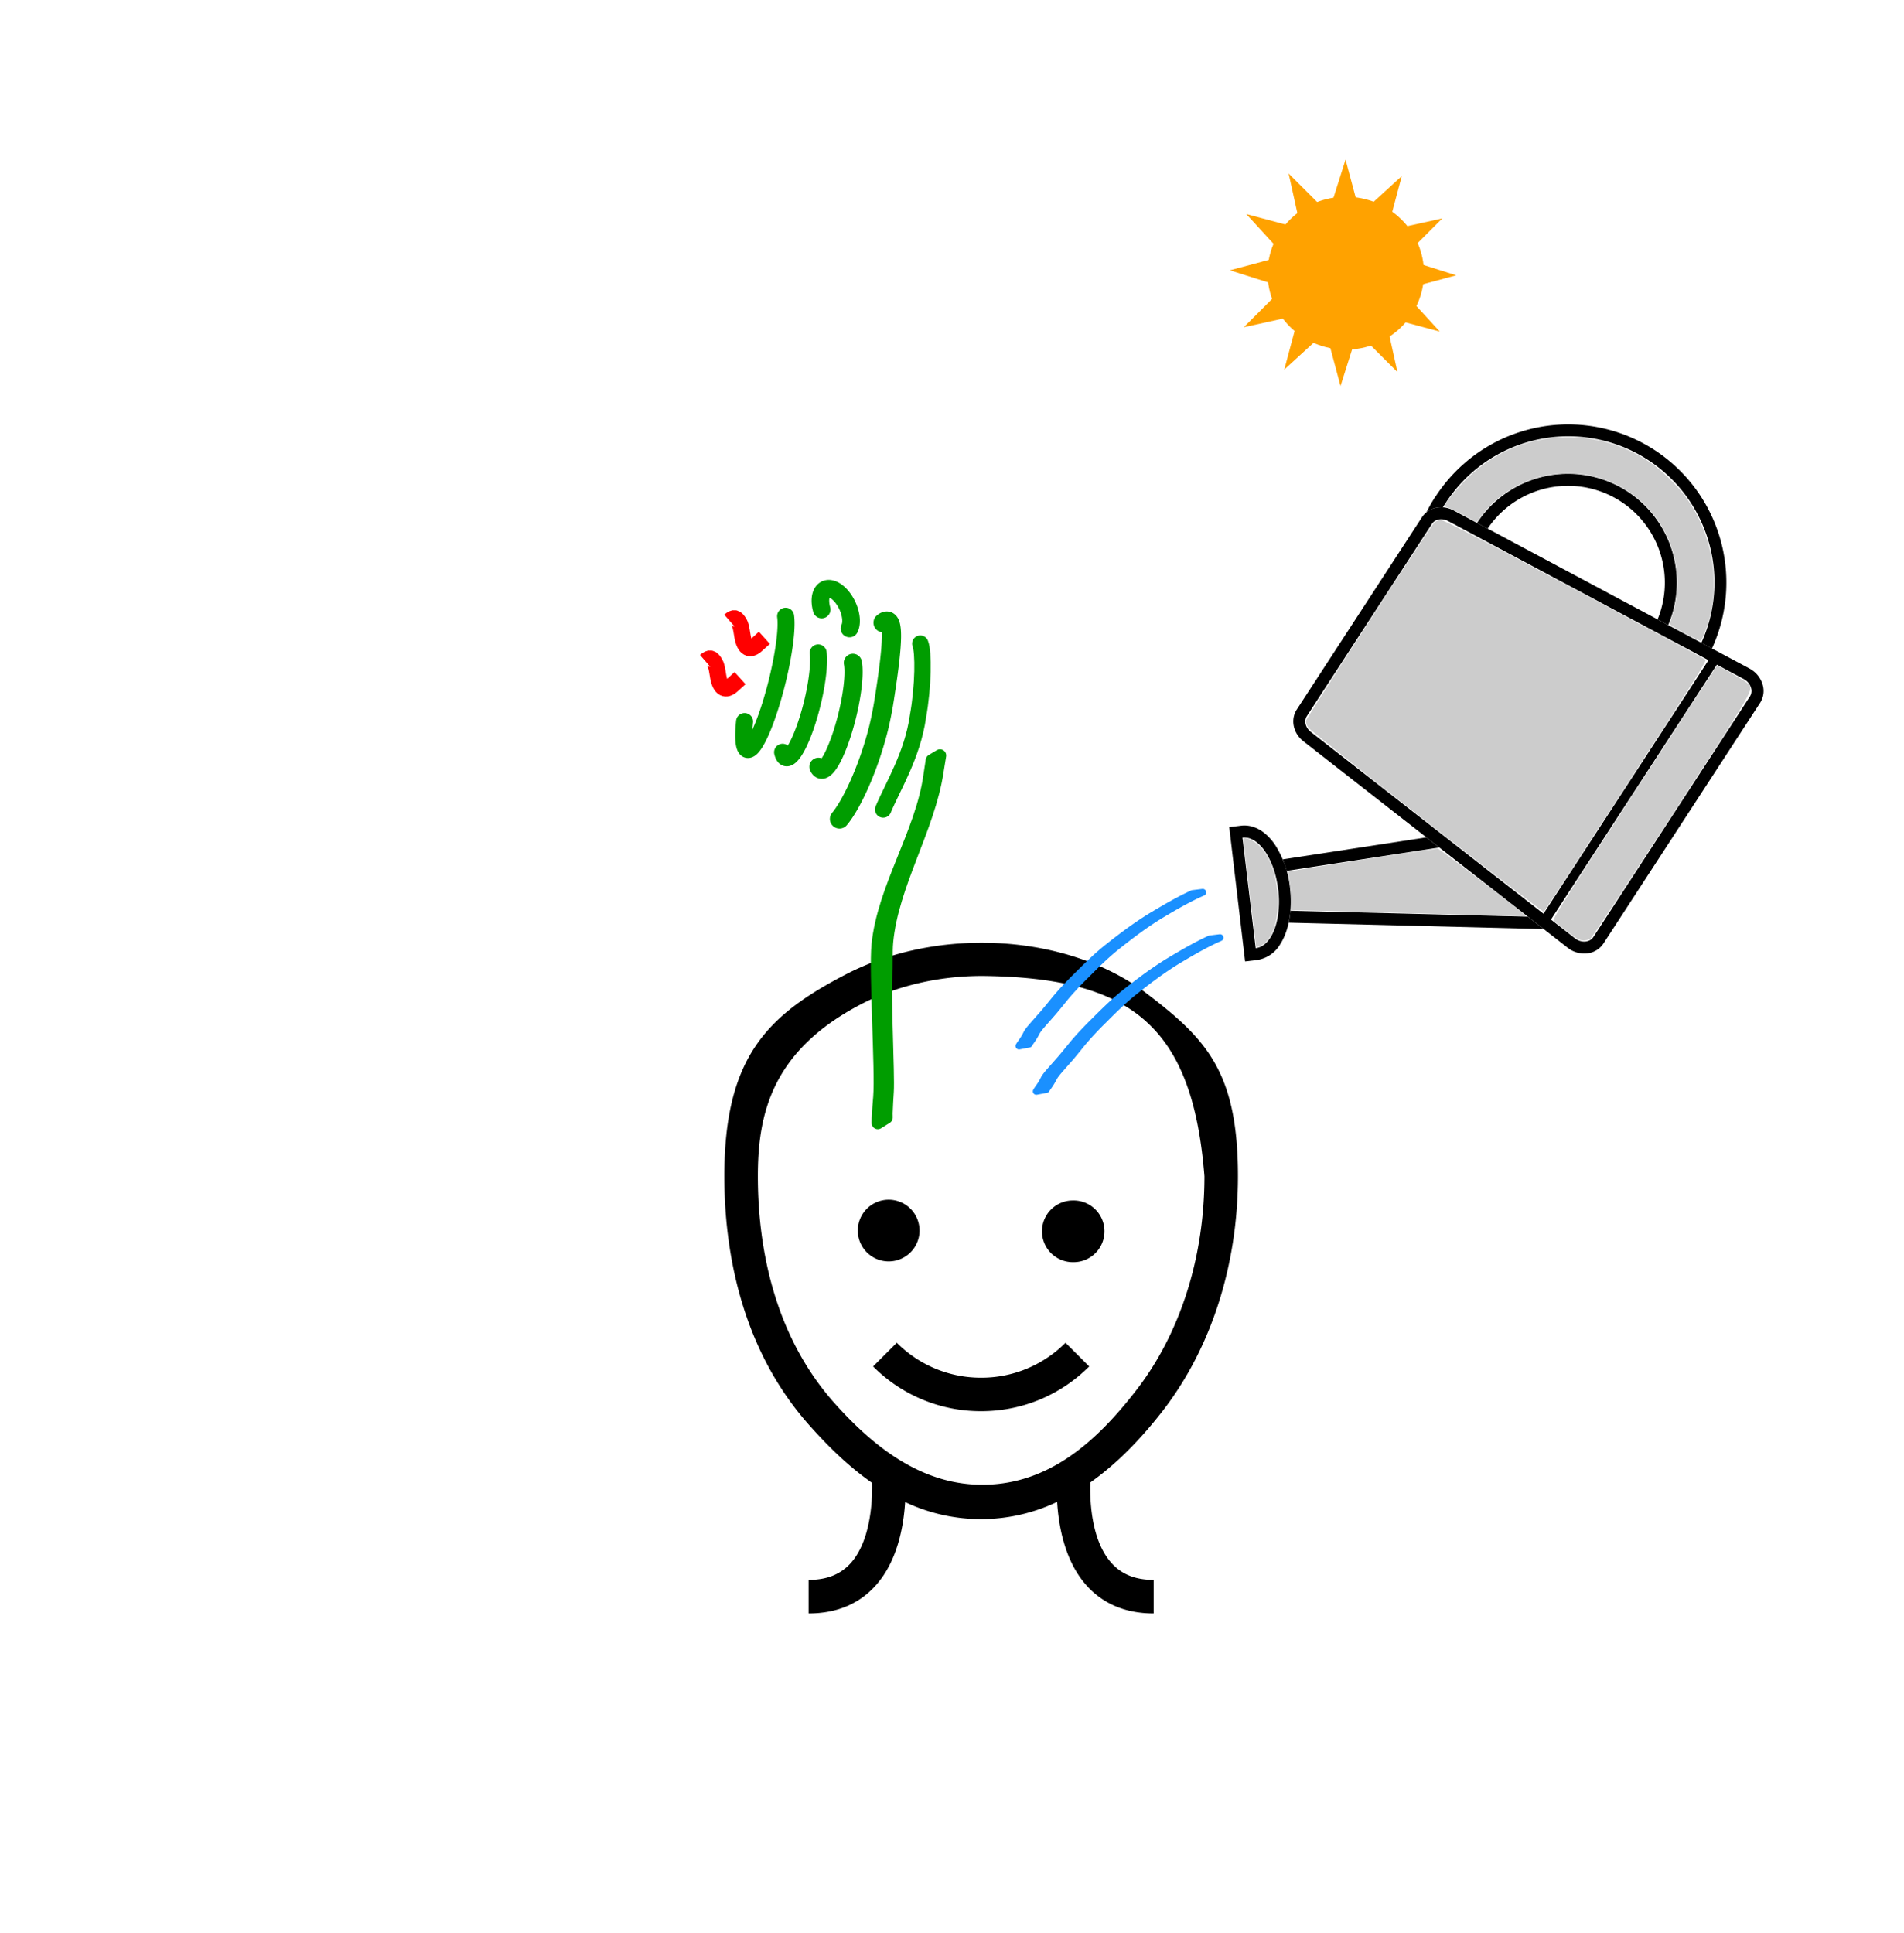 <?xml version="1.0" encoding="UTF-8" standalone="no"?>
<svg
   xmlns:dc="http://purl.org/dc/elements/1.1/"
   xmlns:cc="http://creativecommons.org/ns#"
   xmlns:rdf="http://www.w3.org/1999/02/22-rdf-syntax-ns#"
   xmlns:svg="http://www.w3.org/2000/svg"
   xmlns="http://www.w3.org/2000/svg"
   xmlns:sodipodi="http://sodipodi.sourceforge.net/DTD/sodipodi-0.dtd"
   xmlns:inkscape="http://www.inkscape.org/namespaces/inkscape"
   viewBox="0 0 104.246 105.833"
   version="1.1"
   id="svg27"
   sodipodi:docname="java-training-anim.svg"
   inkscape:version="0.92.3 (2405546, 2018-03-11)">
  <defs
     id="defs50" />
  <sodipodi:namedview
     pagecolor="#ffffff"
     bordercolor="#666666"
     borderopacity="1"
     objecttolerance="10"
     gridtolerance="10"
     guidetolerance="10"
     inkscape:pageopacity="0"
     inkscape:pageshadow="2"
     inkscape:window-width="1600"
     inkscape:window-height="837"
     id="namedview48"
     showgrid="false"
     inkscape:zoom="4.2435546"
     inkscape:cx="75.172917"
     inkscape:cy="31.179243"
     inkscape:window-x="-8"
     inkscape:window-y="-8"
     inkscape:window-maximized="1"
     inkscape:current-layer="svg27" />
  <style
     id="style5"><![CDATA[

#plant{
animation-name:grow;
animation-duration:6s;
animation-iteration-count: infinite;
transform-origin: center center;
}

#can{
animation-name:tip;
animation-duration:6s;
animation-iteration-count: infinite;
transform-origin: center center;
}

#water{
animation-name:pour;
animation-duration:6s;
animation-iteration-count: infinite;
transform-origin: center center;
}

#hand{
animation-name:throw;
animation-duration:6s;
animation-iteration-count: infinite;
transform-origin: center center;
}

#seed{
animation-name:throw-seed;
animation-duration:6s;
animation-iteration-count: infinite;
transform-origin: center center;
}

@keyframes grow{
0%{transform: scale(0) translateY(0);}
20%{ transform: scale(0.1) translateX(5px);}
100%{ transform: scale(1) translateX(5px);}
}

@keyframes tip {
0%{ transform: rotate(50deg);}
10%{transform: rotate(0deg);}
90%{transform: rotate(0deg);}
100%{transform: rotate(50deg);}
}

@keyframes pour {
0%{ opacity:0;}
8%{ opacity:0;}
11%{opacity: 1;}
90%{opacity: 1;}
100%{opacity: 0;}
}

@keyframes throw {
0%{ opacity:0;
    transform: translateX(0);}
1%{ opacity:1;
  transform: translateX(-40px);}
3%{ transform:translateX(-50px) rotate(-10deg);}
15%{ opacity:0;
  transform: translateX(0) rotate(0deg);}
100%{
  opacity:0;
  transform: translateX(0) rotate(0deg);}
}

@keyframes throw-seed {
0%{opacity:0;}
1%{opacity:1;
    transform: translateX(-40px);}
3%{ transform: translateX(-50px) scale(.75)}
10%{opacity:0;}
99%{opacity:0;
     transform:translateX(0) scale(1);}
}

]]></style>
  <rect
     style="opacity:1;fill:#ffffff;fill-opacity:1;fill-rule:nonzero;stroke:none;stroke-width:0.378;stroke-linecap:round;stroke-linejoin:round;stroke-miterlimit:4;stroke-dasharray:none;stroke-dashoffset:261.397;stroke-opacity:1;paint-order:normal"
     id="rect4539"
     width="154.116"
     height="156.001"
     x="-45.481"
     y="-3.745" />
  <path
     d="M 58.781,65.724 A 1.69,1.69 0 1 0 58.781,69.103 1.69,1.69 0 0 0 58.781,65.723 M 50.345,67.413 A 1.69,1.69 0 1 0 46.966,67.413 1.69,1.69 0 0 0 50.345,67.413 M 53.719,75.428 A 6.488,6.488 0 0 1 49.1,73.515 L 47.803,74.812 A 8.311,8.311 0 0 0 53.719,77.262 C 55.953,77.262 58.054,76.392 59.635,74.812 L 58.337,73.515 A 6.488,6.488 0 0 1 53.719,75.428 M 62.192,76.141 C 64.612,73.028 65.944,68.857 65.944,64.398 65.289,56.134 61.908,53.519 53.775,53.432 51.477,53.432 49.151,53.939 47.155,54.975 42.229,57.534 41.493,61.033 41.493,64.398 41.493,67.928 42.226,72.955 45.713,76.847 48.05,79.456 50.909,81.621 54.605,81.249 57.877,80.919 60.268,78.619 62.192,76.141 M 59.692,81.167 C 59.665,82.321 59.785,84.36 60.837,85.556 61.397,86.191 62.158,86.499 63.165,86.499 V 88.335 C 61.619,88.335 60.371,87.806 59.455,86.763 58.325,85.475 57.968,83.649 57.879,82.228 A 9.69,9.69 0 0 1 49.557,82.237 C 49.467,83.657 49.109,85.478 47.981,86.763 47.066,87.806 45.818,88.335 44.271,88.335 V 86.499 C 45.281,86.499 46.043,86.189 46.602,85.553 47.589,84.428 47.775,82.462 47.749,81.188 46.416,80.26 45.293,79.128 44.346,78.071 40.472,73.747 39.659,68.249 39.658,64.398 39.658,57.868 42.021,55.574 46.31,53.347 51.422,50.692 58.492,51.134 62.756,54.374 66.042,56.872 67.779,58.684 67.779,64.398 67.779,69.263 66.309,73.833 63.641,77.268 62.358,78.918 61.046,80.213 59.692,81.168"
     id="path4"
     inkscape:connector-curvature="0"
     style="fill-rule:evenodd" />
  <path
     d="M 65.85,48.855 C 65.037,49.212 64.271,49.661 63.511,50.117 62.652,50.642 61.851,51.254 61.065,51.881 60.511,52.334 60.003,52.836 59.499,53.343 59.093,53.739 58.703,54.153 58.336,54.585 58.112,54.861 57.892,55.138 57.662,55.408 57.472,55.626 57.28,55.841 57.09,56.058 56.966,56.206 56.835,56.348 56.743,56.518 A 3.697,3.697 0 0 1 56.436,57.02 C 56.37,57.117 56.401,57.069 56.342,57.164 L 55.791,57.267 C 55.85,57.169 55.819,57.219 55.885,57.12 55.999,56.962 56.108,56.802 56.193,56.626 56.281,56.448 56.413,56.303 56.541,56.153 L 57.114,55.503 C 57.347,55.233 57.569,54.955 57.794,54.679 58.161,54.243 58.554,53.829 58.96,53.431 59.468,52.924 59.977,52.418 60.533,51.962 61.322,51.332 62.128,50.72 62.988,50.189 63.74,49.737 64.498,49.291 65.295,48.923 Z M 66.798,51.338 C 65.985,51.695 65.218,52.144 64.458,52.6 63.6,53.125 62.798,53.737 62.012,54.364 61.459,54.817 60.95,55.319 60.446,55.826 60.04,56.222 59.65,56.636 59.283,57.068 59.06,57.344 58.84,57.621 58.61,57.891 58.42,58.109 58.228,58.324 58.038,58.541 57.913,58.689 57.783,58.831 57.691,59.001 A 3.697,3.697 0 0 1 57.383,59.503 C 57.317,59.6 57.348,59.552 57.289,59.647 L 56.739,59.75 C 56.798,59.652 56.766,59.702 56.833,59.603 56.946,59.445 57.056,59.285 57.141,59.109 57.228,58.931 57.361,58.786 57.489,58.636 L 58.062,57.986 C 58.294,57.716 58.517,57.438 58.742,57.162 59.108,56.726 59.502,56.312 59.908,55.914 60.415,55.407 60.925,54.901 61.48,54.445 62.27,53.815 63.075,53.203 63.935,52.672 64.687,52.22 65.445,51.774 66.243,51.406 Z"
     id="water"
     inkscape:connector-curvature="0"
     style="fill:#1a90ff;stroke:#1a90ff;stroke-width:0.378;stroke-linecap:round;stroke-linejoin:round;stroke-dashoffset:261.397"
     inkscape:label="#path34" />
  <g
     id="plant"
     inkscape:label="#g849">
    <path
       style="fill:none;stroke:#009d00;stroke-width:0.965;stroke-linecap:round;stroke-linejoin:bevel;paint-order:stroke fill markers"
       inkscape:connector-curvature="0"
       id="path6"
       d="M 44.988,33.37 A 1.297,0.698 64.687 0 1 45.25,32.25 1.297,0.698 64.687 0 1 46.291,32.96 1.297,0.698 64.687 0 1 46.511,34.409" />
    <path
       style="fill:none;stroke:#009d00;stroke-width:1.052;stroke-linecap:round;stroke-linejoin:bevel;paint-order:stroke fill markers"
       inkscape:connector-curvature="0"
       id="path8"
       d="M 48.35,34.093 C 49.025,33.568 48.872,35.368 48.428,38.207 A 19.618,19.618 0 0 1 48.099,39.887 C 47.525,42.167 46.578,44.114 45.963,44.838" />
    <path
       style="fill:none;stroke:#009d00;stroke-width:0.931;stroke-linecap:round;stroke-linejoin:bevel;paint-order:stroke fill markers"
       inkscape:connector-curvature="0"
       id="path10"
       d="M 44.796,35.746 A 0.676,3.195 13.886 0 1 44.066,39.876 0.676,3.195 13.886 0 1 42.848,41.186" />
    <path
       style="fill:none;stroke:#009d00;stroke-width:0.992;stroke-linecap:round;stroke-linejoin:bevel;paint-order:stroke fill markers"
       inkscape:connector-curvature="0"
       id="path12"
       d="M 46.695,36.287 A 0.676,3.195 13.886 0 1 46.075,40.262 0.676,3.195 13.886 0 1 44.809,41.98" />
    <path
       style="fill:none;stroke:#009d00;stroke-width:0.931;stroke-linecap:round;stroke-linejoin:bevel;paint-order:stroke fill markers"
       inkscape:connector-curvature="0"
       id="path14"
       d="M 43.013,33.739 A 0.676,3.945 13.998 0 1 42.5,37.508 0.676,3.945 13.998 0 1 41.185,40.883 0.676,3.945 13.998 0 1 40.766,39.503" />
    <path
       style="fill:none;stroke:#009d00;stroke-width:0.897;stroke-linecap:round;stroke-linejoin:bevel;paint-order:stroke fill markers"
       inkscape:connector-curvature="0"
       id="path16"
       d="M 50.387,35.238 C 50.571,35.691 50.563,37.533 50.259,39.226 49.955,41.355 48.89,43.038 48.355,44.32" />
    <path
       style="fill:none;stroke:#ff0000;stroke-width:0.897"
       inkscape:connector-curvature="0"
       id="path18"
       d="M 41.85,34.92 41.443,35.288 C 41.221,35.502 40.881,35.67 40.697,35.044 40.623,34.774 40.598,34.305 40.479,34.109 40.304,33.822 40.205,33.768 39.948,33.991 M 40.52,37.127 40.114,37.495 C 39.891,37.708 39.551,37.876 39.367,37.25 39.293,36.98 39.269,36.511 39.149,36.315 38.974,36.028 38.875,35.975 38.619,36.197" />
    <path
       style="fill:#00ff00;stroke:#009d00;stroke-width:0.68;stroke-linecap:round;stroke-linejoin:round;stroke-dashoffset:261.397"
       inkscape:connector-curvature="0"
       id="path20"
       d="M 48.061,61.483 C 48.062,61.403 48.061,61.322 48.065,61.241 48.08,60.869 48.121,60.397 48.149,60.047 48.263,58.607 47.909,53.186 48.053,51.75 48.363,48.612 50.451,45.616 50.89,42.501 L 51.022,41.629 51.466,41.364 51.323,42.242 C 50.855,45.356 48.857,48.424 48.565,51.572 48.511,52.137 48.563,52.902 48.514,53.469 48.43,54.429 48.656,58.833 48.597,59.772 48.582,60.012 48.542,60.642 48.535,60.946 48.533,61.026 48.537,61.106 48.539,61.184 Z" />
  </g>
  <g
     id="sun"
     inkscape:label="#g839"
     transform="translate(5.4)">
    <path
       d="M 71.112,20.372 68.927,18.188 67.995,21.133 67.195,18.149 64.915,20.234 65.714,17.25 62.698,17.916 64.881,15.731 61.936,14.799 64.92,13.999 62.835,11.719 65.819,12.518 65.153,9.501 67.338,11.685 68.27,8.74 69.07,11.723 71.35,9.639 70.551,12.623 73.568,11.957 71.384,14.142 74.329,15.074 71.345,15.874 73.43,18.154 70.446,17.355 Z"
       id="path36"
       inkscape:connector-curvature="0"
       style="fill:#ffa200" />
    <ellipse
       ry="4.185"
       rx="4.282"
       cy="14.957"
       cx="68.282"
       id="ellipse38"
       style="fill:#ffa200" />
  </g>
  <g
     id="can"
     inkscape:label="#g4553">
    <path
       inkscape:connector-curvature="0"
       id="path24"
       d="M 80.87,28.632 81.451,28.942 A 5.301,5.301 0 0 1 90.754,33.913 L 91.335,34.223 A 5.957,5.957 0 0 0 80.87,28.63 Z" />
    <path
       inkscape:connector-curvature="0"
       id="path26"
       d="M 78.595,27.178 A 8.693,8.693 0 0 0 78.101,28.046 1.283,1.283 0 0 1 78.997,27.776 L 79.151,27.54 A 8,8 0 0 1 93.15,35.197 L 93.73,35.507 A 8.657,8.657 0 0 0 78.6,27.183 Z" />
    <path
       inkscape:connector-curvature="0"
       id="path28"
       d="M 95.776,36.597 79.594,27.95 C 78.959,27.611 78.21,27.77 77.851,28.322 L 71.001,38.845 C 70.643,39.395 70.8,40.146 71.367,40.589 L 85.825,51.885 A 1.466,1.466 0 0 0 86.963,52.188 1.207,1.207 0 0 0 87.789,51.658 L 96.364,38.485 A 1.207,1.207 0 0 0 96.514,37.514 1.466,1.466 0 0 0 95.776,36.597 Z M 95.813,38.128 87.239,51.301 C 87.039,51.606 86.57,51.639 86.229,51.371 L 71.769,40.073 C 71.474,39.841 71.381,39.467 71.553,39.203 L 78.402,28.681 C 78.572,28.418 78.955,28.351 79.285,28.527 L 95.467,37.175 C 95.85,37.381 96.011,37.825 95.812,38.129 Z" />
    <path
       inkscape:connector-curvature="0"
       id="path30"
       d="M 84.341,50.281 93.891,35.609 94.325,35.891 84.774,50.563 Z M 70.557,50.516 84.516,50.866 83.648,50.186 70.653,49.863 A 5.21,5.21 0 0 1 70.557,50.516 Z M 70.232,47.049 A 5.542,5.542 0 0 1 70.448,47.68 L 78.802,46.4 78.092,45.846 Z" />
    <path
       inkscape:connector-curvature="0"
       id="path32"
       d="M 67.952,45.206 67.302,45.284 68.171,52.639 68.823,52.56 A 1.763,1.763 0 0 0 70.089,51.701 C 70.569,50.963 70.771,49.811 70.63,48.617 A 5.385,5.385 0 0 0 69.8,46.238 C 69.287,45.494 68.63,45.128 67.952,45.206 Z M 69.985,48.698 C 70.183,50.369 69.63,51.808 68.75,51.912 L 68.028,45.859 C 68.908,45.755 69.782,47.026 69.978,48.696 Z" />
    <path
       inkscape:label="#path42"
       style="fill:#cccccc"
       inkscape:connector-curvature="0"
       id="inner"
       d="M 78.137,45.011 C 74.645,42.285 71.717,39.957 71.633,39.838 71.54,39.708 71.49,39.558 71.505,39.458 71.531,39.293 78.252,28.912 78.518,28.625 A 0.478,0.478 0 0 1 78.888,28.477 C 79.066,28.477 80.726,29.334 86.202,32.257 90.098,34.335 93.326,36.074 93.375,36.119 93.45,36.189 92.702,37.376 89.018,43.039 86.572,46.799 84.552,49.896 84.529,49.921 84.506,49.946 81.629,47.736 78.137,45.011 Z M 77.509,50.004 C 74.435,49.921 71.644,49.851 71.307,49.848 L 70.696,49.842 70.693,49.297 A 7.332,7.332 0 0 0 70.601,48.255 C 70.552,47.982 70.531,47.741 70.554,47.72 70.598,47.679 78.51,46.466 78.721,46.468 78.815,46.468 83.031,49.685 83.46,50.083 83.543,50.16 83.524,50.172 83.327,50.163 83.201,50.159 80.583,50.087 77.509,50.004 Z M 68.775,51.841 C 68.774,51.815 68.613,50.469 68.418,48.851 68.222,47.231 68.074,45.894 68.088,45.879 68.172,45.794 68.695,46.052 68.945,46.302 69.539,46.896 69.899,47.894 69.951,49.089 70.014,50.549 69.616,51.586 68.893,51.847 68.829,51.87 68.776,51.867 68.775,51.841 Z M 85.798,50.993 C 85.441,50.716 85.108,50.451 85.06,50.405 84.986,50.335 85.75,49.124 89.484,43.385 91.966,39.569 94.001,36.443 94.005,36.438 94.034,36.404 95.542,37.272 95.671,37.397 96.041,37.755 96.211,37.456 91.53,44.652 89.164,48.289 87.166,51.317 87.09,51.38 87.012,51.446 86.845,51.496 86.7,51.496 86.486,51.496 86.348,51.419 85.798,50.993 Z M 92.204,34.653 C 91.574,34.316 91.396,34.193 91.424,34.109 91.789,33 91.899,32.178 91.801,31.297 91.516,28.743 89.797,26.755 87.294,26.085 86.519,25.878 85.266,25.877 84.434,26.083 83.14,26.403 81.971,27.146 81.188,28.147 L 80.847,28.583 80.197,28.235 C 79.84,28.044 79.446,27.854 79.322,27.813 79.198,27.773 79.096,27.723 79.096,27.703 79.096,27.588 79.796,26.713 80.251,26.259 82.947,23.571 87.106,23.166 90.297,25.282 90.913,25.691 91.787,26.526 92.258,27.159 93.644,29.019 94.165,31.559 93.61,33.758 93.455,34.372 93.178,35.091 93.096,35.09 93.055,35.09 92.653,34.892 92.204,34.653 Z" />
  </g>
  <path
     style="opacity:1;fill:#ffb380;fill-opacity:1;fill-rule:nonzero;stroke:#000000;stroke-width:0.378;stroke-linecap:round;stroke-linejoin:round;stroke-miterlimit:4;stroke-dasharray:none;stroke-dashoffset:261.397;stroke-opacity:1;paint-order:normal"
     d="M 108.888,67.189 C 112.641,65.465 122.128,68.156 125.238,67.149 126.249,66.822 117.756,66.164 119.069,63.792 119.558,62.909 120.15,61.765 123.527,61.082 124.652,60.469 126.313,60.592 127.682,60.584 130.768,60.564 133.793,61.294 135.946,61.499 V 73.59 H 119.377 C 115.795,73.36 112.855,73.44 110.819,71.191 110.018,70.307 109.431,68.842 108.888,67.189 Z"
     id="hand"
     inkscape:connector-curvature="0"
     sodipodi:nodetypes="csscscccsc"
     inkscape:label="#rect847" />
  <ellipse
     style="opacity:1;fill:#ac7550;fill-opacity:1;fill-rule:nonzero;stroke:none;stroke-width:0.378;stroke-linecap:round;stroke-linejoin:round;stroke-miterlimit:4;stroke-dasharray:none;stroke-dashoffset:261.397;stroke-opacity:1;paint-order:normal"
     id="seed"
     cx="113.96"
     cy="64.311"
     rx="3.008"
     ry="2.019"
     inkscape:label="#path852" />
</svg>
